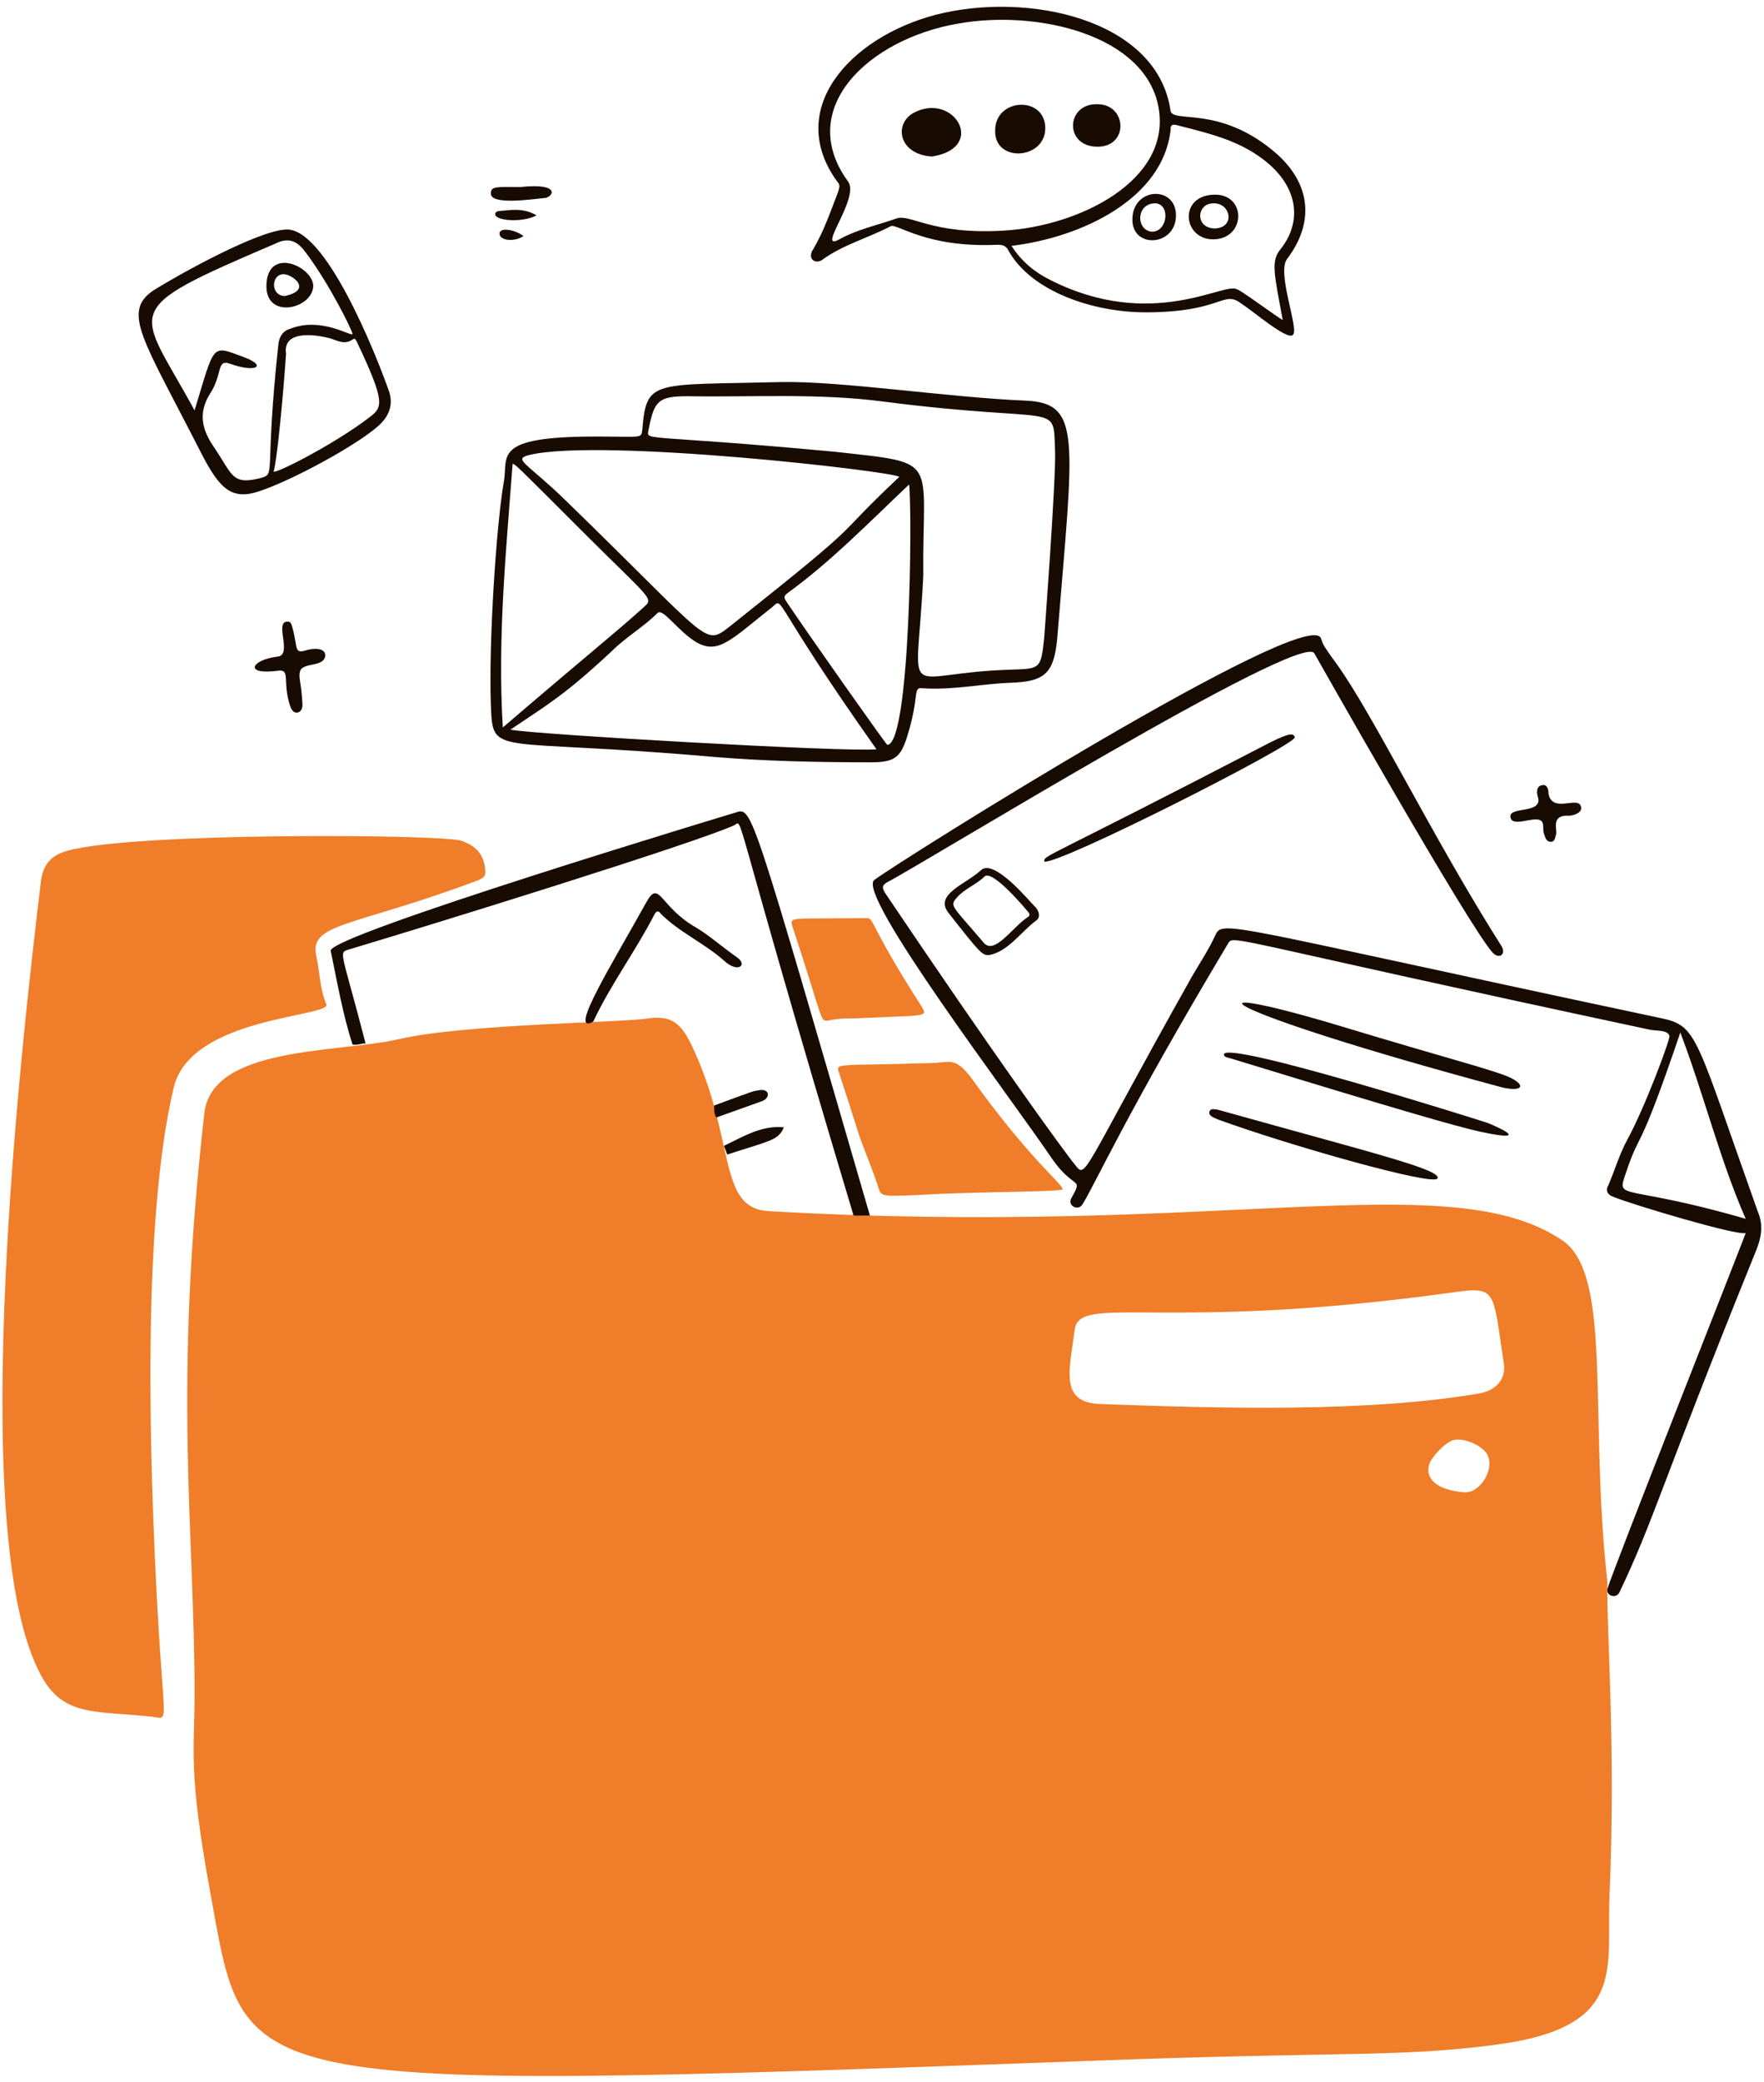 <svg width="200" height="236" viewBox="0 0 200 236" fill="none" xmlns="http://www.w3.org/2000/svg">
<path d="M182.485 214.85C182.115 223.124 184.585 229.793 169.641 231.769C158.403 233.251 152.104 232.51 123.082 233.622C24.652 237.203 27.987 236.956 23.788 214.232C21.318 200.647 22.059 198.548 22.059 192.002C22.059 173.23 19.589 157.546 23.17 126.177C24.035 118.52 38.361 119.384 45.277 117.779C52.81 116.05 70.718 115.926 73.558 115.432C76.275 115.062 77.263 116.173 78.375 118.396C83.562 129.264 81.215 137.045 87.267 137.292C138.89 140.256 164.454 131.981 177.175 140.626C182.856 144.578 180.139 160.386 182.238 179.282C182.115 184.345 183.226 197.93 182.485 214.85ZM167.912 157.916C169.641 157.546 170.753 156.311 170.506 154.582C169.271 146.554 169.765 145.813 165.195 146.431C131.85 151.124 122.341 146.554 121.847 150.753C121.229 155.446 120.118 159.028 124.811 159.151C138.149 159.645 155.192 160.139 167.912 157.916ZM166.06 169.155C167.789 169.278 169.641 166.438 168.53 164.709C167.789 163.721 165.936 162.98 164.825 163.227C163.837 163.474 162.108 165.326 161.984 166.191C161.614 168.29 164.084 169.031 166.06 169.155Z" fill="#F07D29"/>
<path d="M4.645 99.871C4.892 97.895 5.88 96.907 7.732 96.413C15.389 94.314 50.093 94.561 52.316 95.302C54.045 95.919 54.91 96.907 55.033 98.76C55.033 99.377 54.786 99.501 54.292 99.748C39.843 105.182 34.903 104.564 35.891 108.516C36.261 110.245 36.261 112.098 37.002 113.827C37.62 115.309 21.688 115.185 19.712 123.213C16.007 138.65 16.995 166.685 17.86 182.493C18.601 195.831 19.218 194.843 17.242 194.596C10.45 193.855 6.868 194.719 4.274 189.162C-3.753 172.489 2.422 118.273 4.645 99.871Z" fill="#F07D29"/>
<path d="M151.487 75.171C149.758 72.825 150.005 72.948 149.758 72.331C148.152 68.626 102.087 97.525 99.123 99.748C97.023 101.353 114.807 124.695 119.377 131.487C121.847 134.945 122.835 133.34 121.476 135.81C120.982 136.674 122.217 137.292 122.711 136.551C124.317 133.957 127.528 126.547 139.26 106.911C139.878 105.923 139.384 106.54 186.808 116.667C187.672 116.914 189.031 116.667 189.278 117.408C189.401 117.779 186.437 125.683 184.461 129.264C183.597 130.87 183.103 132.599 182.362 134.328C181.991 134.945 182.238 135.439 182.979 135.686C185.079 136.551 197.058 140.132 197.923 139.762C198.046 139.638 182.485 178.911 182.238 180.146C182.115 180.887 183.226 181.258 183.597 180.517C187.549 172.242 188.166 168.784 198.911 142.232C199.652 140.503 200.022 139.021 199.281 137.292C192.242 117.532 192.489 116.297 188.413 115.432C138.396 104.811 138.643 104.194 137.778 106.046C137.037 107.652 136.049 109.134 135.185 110.616C122.341 133.463 123.205 133.71 121.847 131.981C120.612 130.499 112.584 119.384 100.358 101.23C99.987 100.612 99.987 100.365 100.605 99.995C104.68 97.895 147.658 71.466 149.017 74.06C149.017 74.06 166.677 105.305 169.271 108.022C170.012 108.763 170.753 108.146 170.259 107.281C162.355 94.808 155.686 80.976 151.487 75.171ZM184.338 132.969C186.067 127.782 185.573 131.611 190.513 117.038C193.23 124.201 194.959 131.364 197.923 138.156C183.844 134.081 183.226 136.18 184.338 132.969Z" fill="#180B02"/>
<path d="M120.488 134.822C120.117 135.069 113.572 135.069 106.779 135.316C99.74 135.686 99.987 135.686 99.616 134.698C98.999 132.722 98.134 130.746 97.393 128.647C96.652 126.3 95.911 123.954 95.17 121.731C94.676 120.372 94.676 120.866 105.544 120.496C107.644 120.496 108.261 119.631 110.237 122.348C116.906 131.611 120.488 134.204 120.488 134.822Z" fill="#F07D29"/>
<path d="M98.629 137.786H96.776C82.327 89.621 84.426 93.079 83.191 93.573C78.128 95.796 48.982 104.811 39.472 107.652C38.361 108.022 38.731 107.775 41.448 118.273C40.954 118.273 40.46 118.52 39.966 118.396C38.855 114.938 38.237 111.357 37.496 107.775C37.126 106.046 83.438 92.091 83.438 92.091C85.291 91.474 85.167 91.474 98.629 137.786Z" fill="#180B02"/>
<path d="M93.935 115.678C92.947 115.802 93.441 115.925 89.859 105.057C89.489 103.822 89.612 104.193 98.134 104.069C99.246 104.069 98.134 104.193 104.556 114.196C105.174 115.308 104.927 115.061 97.146 115.431C96.034 115.431 95.046 115.431 93.935 115.678Z" fill="#F07D29"/>
<path d="M118.389 97.648C118.389 96.907 118.265 97.525 143.953 84.187C146.176 83.075 146.67 83.075 146.794 83.569C147.164 84.31 119.624 98.266 118.389 97.648Z" fill="#180B02"/>
<path d="M112.089 108.269C111.348 108.269 111.101 108.022 107.519 103.453C105.914 101.353 109.495 100.242 111.224 98.636C112.706 97.278 116.658 102.094 117.399 102.835C117.77 103.206 118.017 103.947 117.523 104.317C115.794 105.552 114.312 107.899 112.089 108.269ZM116.535 103.947C116.782 103.823 116.782 103.576 116.535 103.329C116.535 103.329 112.459 98.389 111.595 99.377C110.73 100.242 109.372 100.736 108.507 101.724C107.643 102.712 107.89 102.588 111.471 106.787C112.706 108.393 114.682 105.182 116.535 103.947Z" fill="#180B02"/>
<path d="M73.311 102.218C74.793 99.624 74.793 102.835 78.993 105.182C80.598 106.17 81.957 107.405 83.562 108.516C84.797 109.381 83.686 110.369 82.08 108.887C79.857 106.911 77.016 105.676 74.917 103.576C74.67 103.206 74.423 103.206 74.176 103.7C72.076 107.775 69.236 111.604 67.26 115.803C64.296 117.408 69.483 109.134 73.311 102.218Z" fill="#180B02"/>
<path d="M80.967 125.312C85.66 123.583 85.289 123.707 86.03 123.583C87.265 123.336 87.389 124.448 86.401 124.818L81.214 126.671C80.967 126.3 80.967 125.806 80.967 125.312Z" fill="#180B02"/>
<path d="M82.08 129.882C84.18 128.894 86.279 127.535 88.873 127.782C88.255 129.264 87.391 129.264 82.451 130.87L82.08 129.882Z" fill="#180B02"/>
<path d="M170.134 123.213C137.53 114.444 133.578 110.863 151.115 116.05C164.577 120.125 169.146 121.237 171.122 122.101C173.222 123.089 172.481 123.83 170.134 123.213Z" fill="#180B02"/>
<path d="M167.79 128.276C165.073 127.659 159.392 126.053 139.632 120.002C139.262 119.878 138.768 119.878 138.768 119.508C139.015 117.902 167.543 126.918 168.284 127.165C168.531 127.165 174.706 129.758 167.79 128.276Z" fill="#180B02"/>
<path d="M138.147 125.806C155.314 130.623 163.588 132.599 162.971 133.587C162.477 134.451 146.298 129.882 138.147 126.918C137.53 126.671 136.912 126.424 137.159 125.93C137.283 125.683 137.53 125.683 138.147 125.806Z" fill="#180B02"/>
<path d="M67.506 49.482C72.817 49.482 72.693 49.729 72.817 48.741C73.311 42.937 73.928 43.678 88.625 43.307C95.417 43.184 107.397 45.036 116.165 45.407C122.711 45.654 121.723 49.482 119.87 72.33C119.5 76.282 118.512 77.271 114.56 77.394C111.225 77.518 107.89 78.259 104.555 78.012C103.444 77.888 104.309 78.876 102.827 83.569C102.086 85.916 101.345 86.41 98.752 86.41C92.7 86.41 86.772 86.286 80.844 85.792C55.65 83.569 55.897 85.916 55.65 79.864C55.403 72.701 56.268 59.487 57.132 54.547C57.626 51.706 55.774 49.483 67.506 49.483V49.482ZM104.68 65.29C103.939 80.357 101.839 76.282 114.56 75.911C117.894 75.788 118.017 75.911 118.387 72.33C118.387 72.33 119.746 54.299 119.622 51.088C119.375 45.407 120.487 48.124 100.233 45.53C92.823 44.542 85.412 45.036 78.002 44.913C74.668 44.913 74.174 45.407 73.556 48.618C73.309 50.1 72.198 49.112 94.675 51.211C106.778 52.57 104.556 51.705 104.68 65.29ZM101.963 54.052C101.345 53.434 68.124 49.606 59.973 51.582C58.12 52.076 59.726 52.446 64.048 56.645C81.091 73.194 79.733 73.318 82.944 70.848C99.246 57.88 93.565 61.956 101.963 54.052ZM99.369 84.927C87.39 68.007 88.872 67.638 87.637 68.749C82.82 72.578 81.462 74.183 78.992 72.825C76.892 71.59 75.163 68.873 74.546 69.49C72.94 71.096 70.964 72.207 69.359 73.813C63.925 78.876 62.072 79.864 57.873 82.705C59.849 83.199 96.158 85.298 99.369 84.928V84.927ZM57.009 82.457C68.124 72.947 69.359 72.083 72.94 68.872C74.175 67.76 73.928 68.132 65.901 60.104C58.244 52.447 58.491 52.694 58.12 52.571C57.379 62.451 56.391 72.331 57.009 82.458V82.457ZM103.074 54.916C98.381 59.362 94.182 63.685 89.242 67.266C88.748 67.637 88.995 67.885 89.119 68.132C91.342 71.466 100.481 84.434 100.604 84.434C103.198 84.31 103.445 58.375 103.074 54.917V54.916Z" fill="#180B02"/>
<path d="M32.432 26.018C36.878 25.771 42.558 39.974 44.04 44.173C44.657 45.778 44.163 47.137 42.928 48.248C40.458 50.471 33.172 54.423 29.467 55.658C26.256 56.77 24.897 55.411 22.798 51.336C16.252 38.492 13.782 35.404 17.364 32.934C20.328 31.082 29.22 26.142 32.431 26.018H32.432ZM41.94 47.26C43.422 46.149 43.669 45.531 40.458 38.739C40.335 38.615 40.335 38.245 39.964 38.492C39.1 39.109 38.235 38.615 37.494 38.368C35.148 37.751 32.06 37.627 32.431 40.097C32.431 40.344 31.69 50.348 31.072 53.312C30.208 54.3 37.988 50.348 41.94 47.26ZM39.964 37.874C40.088 37.751 37.371 32.193 34.654 28.612C33.666 27.253 32.678 26.883 31.196 27.624C13.041 35.404 15.635 34.663 22.057 46.519C24.403 38.862 23.909 39.109 27.614 40.468C30.331 41.456 29.096 42.32 26.009 41.209C24.527 40.715 25.268 42.444 23.786 44.667C22.427 46.89 22.921 48.742 24.28 50.718C26.379 53.806 26.256 55.041 29.59 54.176C31.319 53.682 29.961 53.806 31.566 38.986C31.69 38.121 32.06 37.504 32.925 37.257C36.383 35.898 39.717 38.121 39.964 37.874Z" fill="#180B02"/>
<path d="M30.207 32.318C30.331 27.872 35.518 30.219 35.518 32.442C35.394 35.035 30.084 36.27 30.207 32.318ZM32.307 33.553C35.641 32.812 32.924 30.96 32.06 31.083C30.701 31.207 30.701 33.553 32.307 33.553Z" fill="#180B02"/>
<path d="M129.873 35.403C123.945 35.403 116.906 33.057 114.312 28.364C114.065 27.87 113.695 27.746 113.077 27.746C104.926 28.117 101.715 25.276 100.974 25.647C98.381 27.005 95.54 27.746 93.194 29.475C92.453 29.969 91.465 29.352 92.206 28.24C93.441 26.141 94.182 23.918 95.046 21.695C95.17 21.201 95.293 20.954 94.923 20.583C88.995 12.432 96.281 4.281 106.037 1.688C116.534 -1.029 131.232 2.182 132.714 12.556C132.961 14.038 138.395 11.815 144.817 17.496C148.645 20.954 149.016 25.276 145.928 29.352C144.693 30.957 147.41 37.503 146.546 37.997C145.805 38.491 142.1 35.28 140.741 34.415C138.642 32.81 138.642 35.403 129.873 35.403ZM95.17 27.129C97.146 26.017 99.492 25.523 101.592 24.782C103.197 24.165 105.544 26.635 113.818 26.141C122.34 25.647 132.836 20.46 131.354 12.185C129.872 3.911 117.523 1.07 108.631 2.676C98.504 4.405 90.106 12.309 96.158 20.583C97.516 22.436 92.453 28.611 95.17 27.129ZM145.434 36.268C144.446 30.957 144.076 29.599 145.187 28.24C147.781 25.029 147.41 20.336 141.606 17.002C139.012 15.52 136.172 14.902 133.331 14.161C132.714 14.038 132.714 14.408 132.714 14.779C131.849 22.436 122.833 26.882 114.682 27.87C115.793 29.599 117.275 30.834 119.004 31.698C130.613 37.626 139.012 31.822 140.247 32.81C140.247 32.563 145.064 36.144 145.434 36.268Z" fill="#180B02"/>
<path d="M105.667 17.743C101.839 17.496 101.343 14.038 103.566 12.803C108.136 10.333 111.966 16.755 105.667 17.743Z" fill="#180B02"/>
<path d="M118.511 14.532C118.511 18.113 112.707 18.484 112.83 14.779C112.83 11.074 118.511 10.827 118.511 14.532Z" fill="#180B02"/>
<path d="M124.438 16.631C120.609 16.631 120.856 11.691 124.438 11.815C127.772 11.815 128.019 16.631 124.438 16.631Z" fill="#180B02"/>
<path d="M137.777 22.065C141.359 22.065 141.234 27.129 137.529 27.129C134.071 27.129 133.578 22.065 137.777 22.065ZM137.777 25.894C140.124 25.77 139.505 22.93 137.529 23.053C135.677 23.053 135.431 25.894 137.777 25.894Z" fill="#180B02"/>
<path d="M133.331 24.412C133.331 27.87 128.514 28.24 128.391 25.029C128.267 21.201 133.331 20.954 133.331 24.412ZM131.108 23.053C128.761 22.93 128.761 26.141 130.614 26.264C132.343 26.264 132.713 23.3 131.108 23.053Z" fill="#180B02"/>
<path d="M36.878 74.307C36.755 75.665 34.408 75.048 34.038 76.036C33.791 76.777 34.161 77.271 34.285 79.741C34.408 80.853 33.297 81.223 32.926 80.111C31.938 77.271 33.05 75.789 31.444 76.036C27.616 76.53 28.48 74.801 31.444 74.43C33.173 74.307 31.197 70.725 32.432 70.478C33.05 70.355 33.05 70.849 33.173 71.219C33.791 73.442 33.297 74.183 34.779 73.689C35.643 73.442 36.878 73.442 36.878 74.307Z" fill="#180B02"/>
<path d="M179.274 91.596C179.274 92.213 178.286 92.46 177.916 92.46C175.816 92.337 176.557 93.942 176.434 94.56C176.31 94.93 176.31 95.424 175.816 95.424C175.322 95.424 175.199 94.93 175.075 94.56C174.828 94.066 175.199 93.201 174.581 92.954C173.717 92.584 171.37 93.819 171.247 92.584C171.123 91.349 175.075 92.337 174.334 90.237C174.211 89.743 174.211 89.126 174.828 89.002C175.446 88.879 175.569 89.496 175.569 89.99C176.063 92.337 179.151 89.99 179.274 91.596Z" fill="#180B02"/>
<path d="M58.985 21.202C63.678 20.708 62.69 22.313 61.825 22.437C60.467 22.56 55.65 23.301 55.65 21.943C55.65 21.078 56.268 21.202 58.985 21.202Z" fill="#180B02"/>
<path d="M60.837 24.412C59.232 25.276 56.145 25.029 56.145 24.288C56.145 24.041 56.392 23.918 56.639 23.918C57.997 23.794 59.355 23.547 60.837 24.412Z" fill="#180B02"/>
<path d="M59.356 26.759C58.245 27.5 56.516 27.253 56.639 26.389C56.763 25.771 58.368 26.018 59.356 26.759Z" fill="#180B02"/>
</svg>
